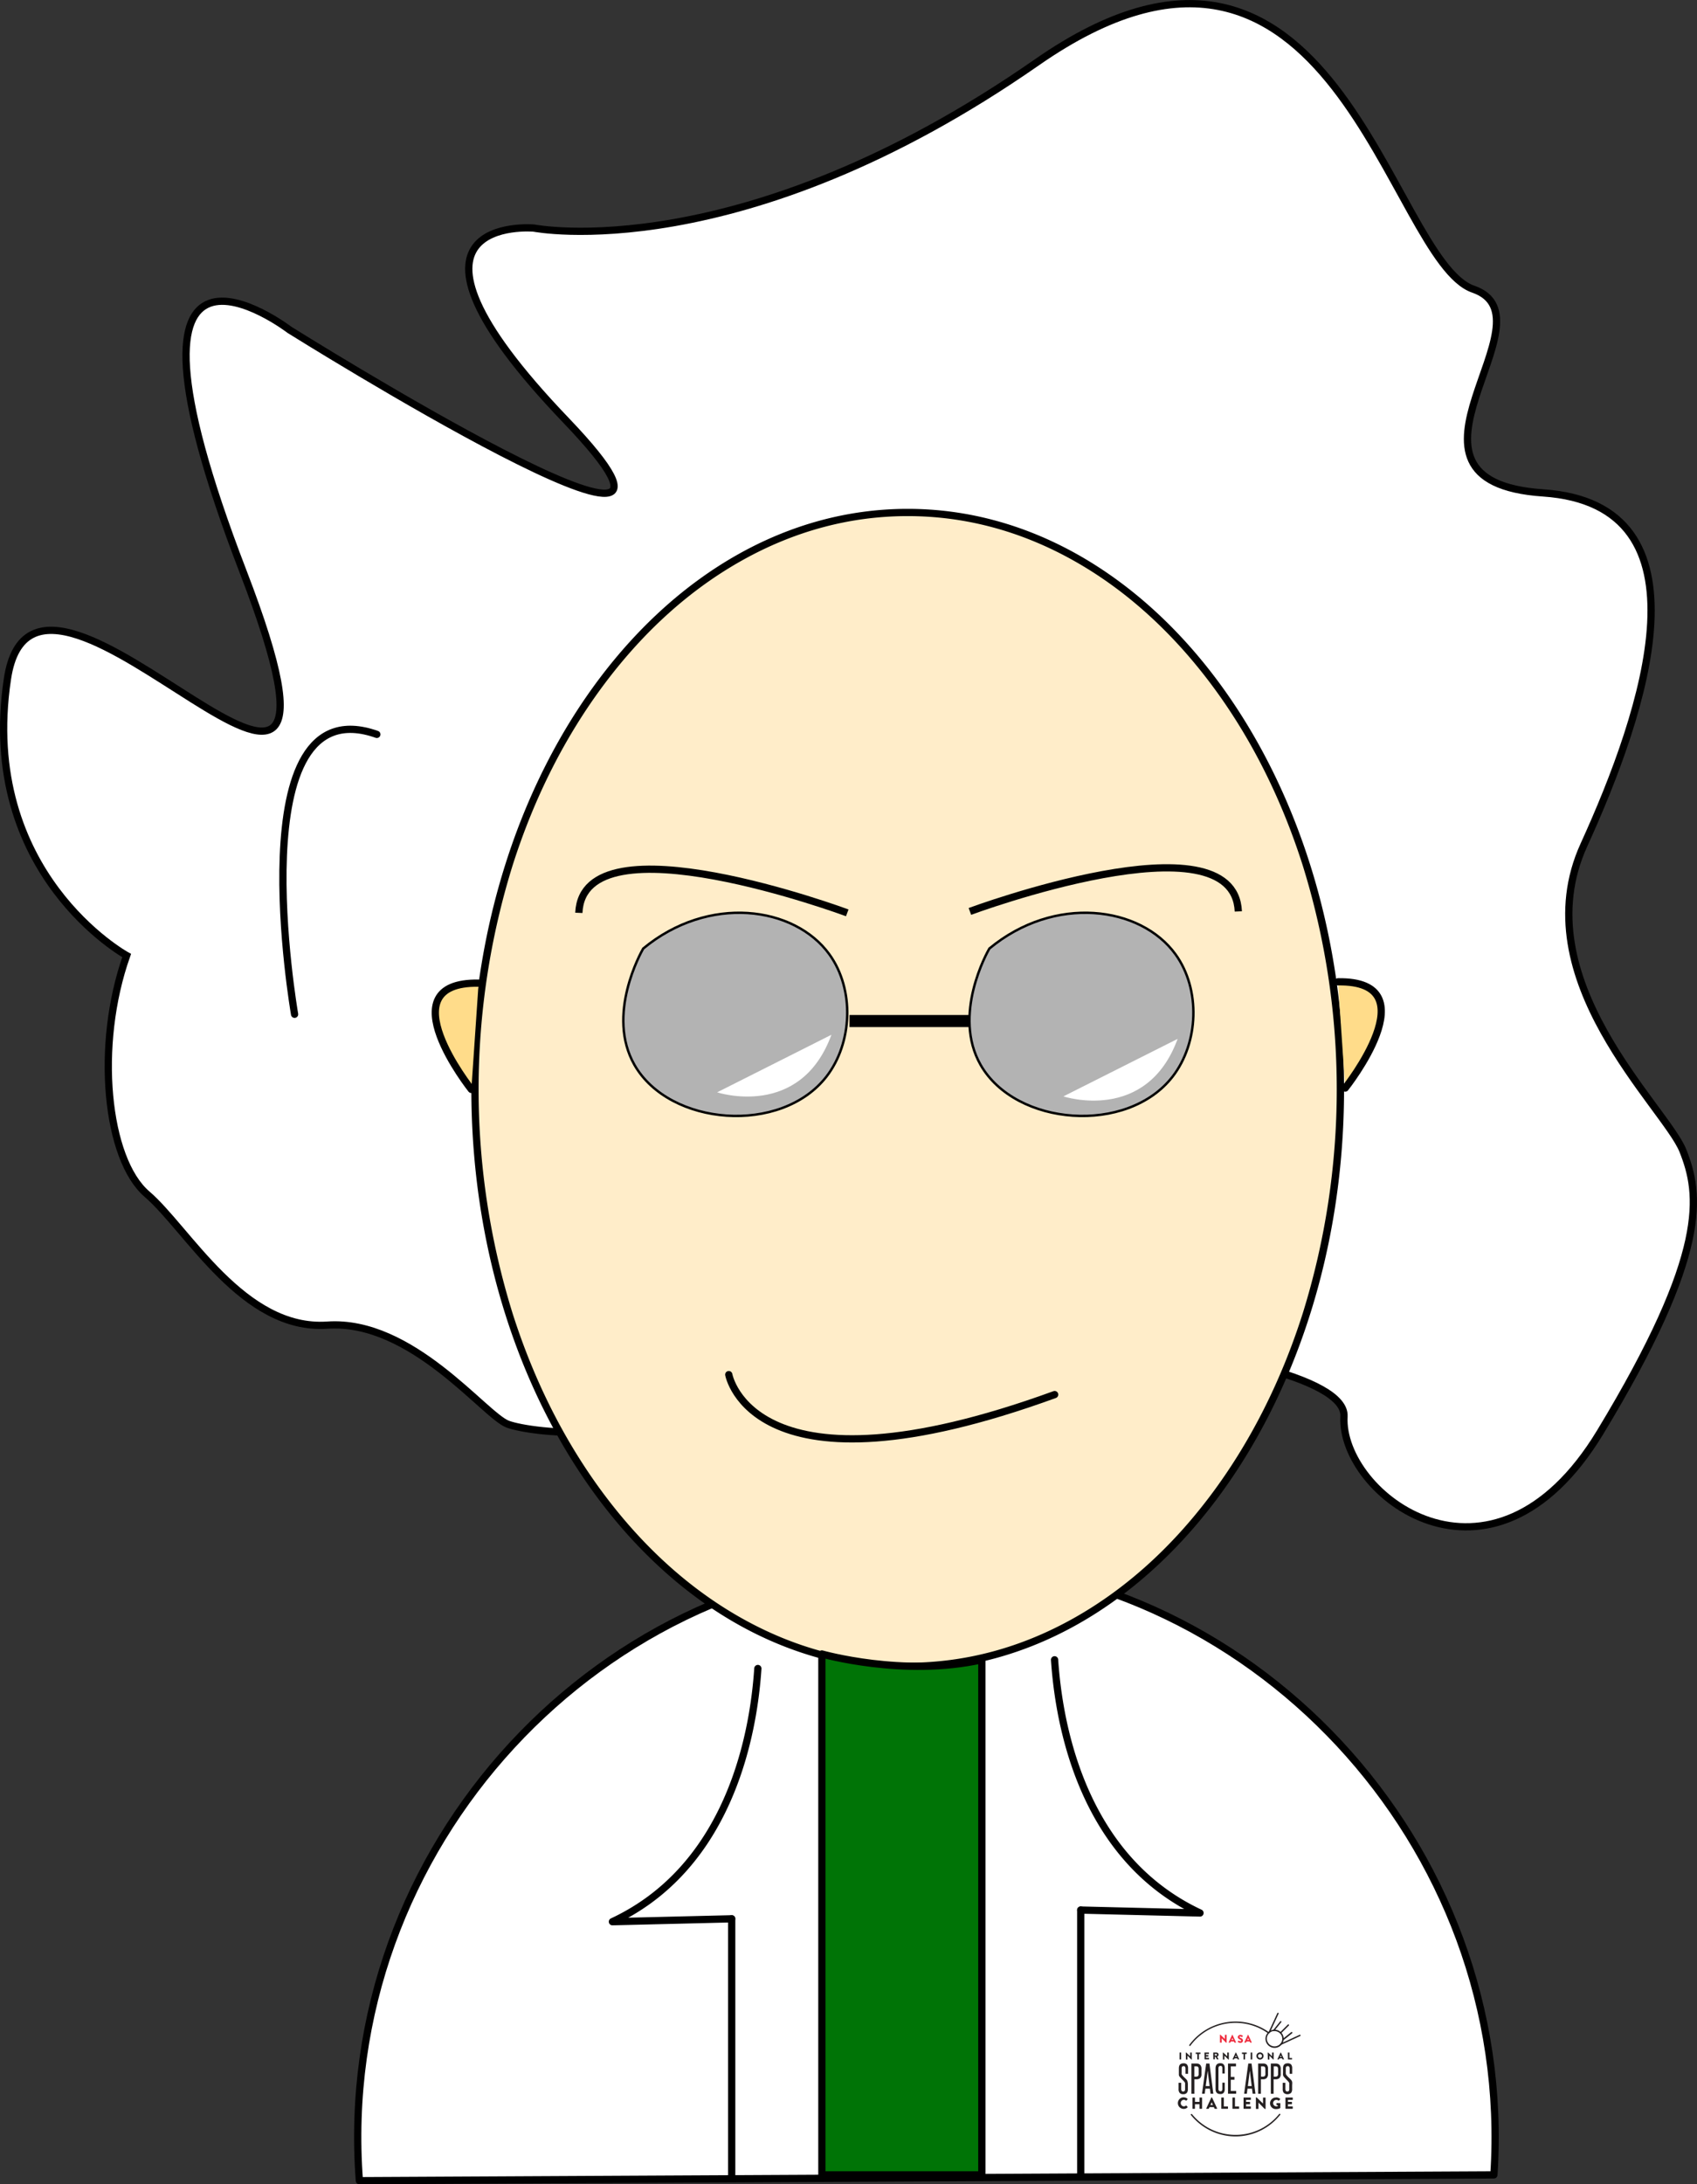 <svg id="Layer_1" data-name="Layer 1" xmlns="http://www.w3.org/2000/svg" viewBox="0 0 703.02 904.5"><rect x="0" y="0" width="703.02" height="904.5" fill="#333333" stroke="none"/><defs><style>.cls-1,.cls-2,.cls-5{fill:#fff;}.cls-1,.cls-10,.cls-2,.cls-4,.cls-6,.cls-7,.cls-8,.cls-9{stroke:#000;}.cls-1,.cls-7,.cls-8,.cls-9{stroke-linecap:round;stroke-linejoin:round;}.cls-1,.cls-10,.cls-2,.cls-7,.cls-8,.cls-9{stroke-width:3px;}.cls-10,.cls-2,.cls-4,.cls-6{stroke-miterlimit:10;}.cls-3{fill:#ffedc9;}.cls-4{fill:#b3b3b3;}.cls-10,.cls-6,.cls-8{fill:none;}.cls-6{stroke-width:5px;}.cls-7{fill:#007406;}.cls-9{fill:#ffdc8a;}.cls-11{fill:#231f20;}.cls-12{fill:#ee2c3e;}</style></defs><path class="cls-1" d="M685.08,1003c-10.48-138.31,100.58-256.72,235-256.67,133.43,0,244,116.85,235,254.26Z" transform="translate(-536.2 -100)"/><path class="cls-2" d="M588.67,495.68c-13.25,37.36-8.43,84.35,8.44,98.81s39.76,56.64,74.71,54.23,65.07,37.36,74.71,41,65.07,10.85,91.58-20.48,256.68-14.78,254.87,17.31,61,81,106.11,6.55,41.5-98.58,34.27-116.65-66.27-71.1-41-126.53,54.23-141-16.87-145.81,6-72.3-28.92-84.35-57.84-179.55-180.75-94-208.47,68.68-208.47,68.68-68.69-6,13.25,79.54S656.15,236.6,656.15,236.6s-81.94-62.66-19.28,100-85.55-36.15-97.6,44.58S588.67,495.68,588.67,495.68Z" transform="translate(-536.2 -100)"/><ellipse class="cls-3" cx="376.02" cy="451.11" rx="179.25" ry="238.9"/><path d="M912.22,313.71c23.88,0,47.06,6.23,68.89,18.51,21.16,11.9,40.18,29,56.53,50.71s29.27,47.21,38.27,75.52a312.18,312.18,0,0,1,0,185.33c-9,28.3-21.87,53.71-38.27,75.52s-35.37,38.81-56.53,50.71c-21.83,12.28-45,18.51-68.89,18.51s-47.05-6.23-68.88-18.51c-21.16-11.9-40.18-29-56.53-50.71s-29.28-47.22-38.28-75.52a312.39,312.39,0,0,1,0-185.33c9-28.31,21.88-53.72,38.28-75.52s35.37-38.81,56.53-50.71c21.83-12.28,45-18.51,68.88-18.51m0-3c-99.82,0-180.75,107.63-180.75,240.4S812.4,791.52,912.22,791.52,1093,683.88,1093,551.11s-80.93-240.4-180.76-240.4Z" transform="translate(-536.2 -100)"/><path class="cls-4" d="M946.07,492.78c-.92,1.58-15.48,27.49-3.62,48.2,14.54,25.37,60.76,29,79.53,4.82,10.83-14,11.68-36.12,1.21-50.61C1008.72,475.16,973.11,470.39,946.07,492.78Z" transform="translate(-536.2 -100)"/><path class="cls-4" d="M802.67,492.78c-.92,1.58-15.48,27.49-3.62,48.2,14.54,25.37,60.76,29,79.53,4.82,10.83-14,11.68-36.12,1.21-50.61C865.32,475.16,829.71,470.39,802.67,492.78Z" transform="translate(-536.2 -100)"/><path class="cls-5" d="M833.29,552.32s34.44,11.36,47.35-23.84Z" transform="translate(-536.2 -100)"/><path class="cls-5" d="M1024.07,530.18,976.73,554s34.44,11.36,47.34-23.84" transform="translate(-536.2 -100)"/><line class="cls-6" x1="351.92" y1="422.8" x2="401.33" y2="422.8"/><path class="cls-7" d="M876.68,1000.59V784.89s33.74,9.64,66.27,2.41v213.29Z" transform="translate(-536.2 -100)"/><path class="cls-8" d="M850.16,790.91c-1.21,17.84-7,68.69-45.79,96.41a90.86,90.86,0,0,1-14.46,8.43l49.41-1.2" transform="translate(-536.2 -100)"/><line class="cls-8" x1="303.12" y1="794.55" x2="303.12" y2="900.59"/><path class="cls-8" d="M973.08,787.3c1.21,17.84,7,68.69,45.79,96.4a90.57,90.57,0,0,0,14.46,8.44l-49.41-1.21" transform="translate(-536.2 -100)"/><line class="cls-8" x1="447.72" y1="790.93" x2="447.72" y2="900.59"/><path class="cls-8" d="M746.67,454.49" transform="translate(-536.2 -100)"/><path class="cls-9" d="M731.47,551.11s-35.52-44.62,3-44" transform="translate(-536.2 -100)"/><path class="cls-9" d="M1093.48,550.56s35.52-44.62-3-44" transform="translate(-536.2 -100)"/><path class="cls-10" d="M887.19,478S777.73,437.35,776,478" transform="translate(-536.2 -100)"/><path class="cls-10" d="M938,477.41s109.46-40.62,111.2,0" transform="translate(-536.2 -100)"/><path class="cls-8" d="M838.11,669.21s9.64,53.89,135,8.27" transform="translate(-536.2 -100)"/><path class="cls-8" d="M658.24,520S634.46,383.61,692.31,404.1" transform="translate(-536.2 -100)"/><g id="Layer_2" data-name="Layer 2"><g id="Layer_1-2" data-name="Layer 1-2"><path class="cls-11" d="M1031.77,954.48h-2V967H1031V961h.81a2.17,2.17,0,0,0,1.62-.53,2.39,2.39,0,0,0,.51-1.71v-2a2.41,2.41,0,0,0-.53-1.72A2.12,2.12,0,0,0,1031.77,954.48Zm1,2.27v2.07a1.18,1.18,0,0,1-.24.83,1,1,0,0,1-.75.26h-.8v-4.26h.79a1,1,0,0,1,.77.26,1.28,1.28,0,0,1,.23.83Z" transform="translate(-536.2 -100)"/><path class="cls-11" d="M1071.5,962.09a2.16,2.16,0,0,0-.43-.82,13.3,13.3,0,0,0-1-1,7.37,7.37,0,0,1-.92-1,1,1,0,0,1-.22-.4,2.21,2.21,0,0,1-.06-.57v-1.84c0-.59.27-.89.8-.89a.64.64,0,0,1,.63.29,1.69,1.69,0,0,1,.16.77v2.11h1.06v-2.28a2.39,2.39,0,0,0-.42-1.55,1.81,1.81,0,0,0-1.46-.52q-1.92,0-1.92,2.07v1.87a5.43,5.43,0,0,0,0,.9,1.55,1.55,0,0,0,.35.73c.17.2.34.4.52.59s.32.34.49.52l.46.47a5.47,5.47,0,0,1,.45.51,1.74,1.74,0,0,1,.19.26,1.15,1.15,0,0,1,.12.25,1.26,1.26,0,0,1,0,.33c0,.13,0,.28,0,.46h0v1.78a1.07,1.07,0,0,1-.19.69.73.73,0,0,1-.62.23.66.66,0,0,1-.63-.3,1.66,1.66,0,0,1-.17-.79v-2.5h-1.1v2.64a2.3,2.3,0,0,0,.46,1.54,2.32,2.32,0,0,0,3,0,2.34,2.34,0,0,0,.44-1.54v-1.79A5.09,5.09,0,0,0,1071.5,962.09Z" transform="translate(-536.2 -100)"/><path class="cls-11" d="M1027.87,961.27a13.3,13.3,0,0,0-1-1,8.92,8.92,0,0,1-.92-1,1.2,1.2,0,0,1-.22-.4,2.2,2.2,0,0,1,0-.57v-1.84c0-.59.26-.89.8-.89a.65.65,0,0,1,.62.29,1.57,1.57,0,0,1,.16.77v2.11h1.07v-2.28a2.33,2.33,0,0,0-.43-1.55,1.81,1.81,0,0,0-1.46-.52q-1.92,0-1.92,2.07v1.87c0,.3,0,.6,0,.9a1.44,1.44,0,0,0,.36.73q.24.3.51.6c.17.19.32.33.49.51s.31.31.46.47.31.33.46.51a2.33,2.33,0,0,1,.17.26.85.85,0,0,1,.13.25,1.26,1.26,0,0,1,0,.33c0,.13,0,.28,0,.46v1.78a1.05,1.05,0,0,1-.19.69.77.77,0,0,1-.62.24.67.67,0,0,1-.63-.31,1.63,1.63,0,0,1-.17-.79v-2.5h-1.09v2.64a2.25,2.25,0,0,0,.46,1.54,1.8,1.8,0,0,0,1.46.53,1.83,1.83,0,0,0,1.49-.53,2.34,2.34,0,0,0,.44-1.54v-1.79a5,5,0,0,0-.1-1.17A2.33,2.33,0,0,0,1027.87,961.27Z" transform="translate(-536.2 -100)"/><path class="cls-11" d="M1064.67,954.48h-2V967h1.15V961h.82a2.17,2.17,0,0,0,1.62-.53,2.39,2.39,0,0,0,.51-1.71v-2a2.41,2.41,0,0,0-.52-1.72A2.16,2.16,0,0,0,1064.67,954.48Zm1,2.27v2.07a1.24,1.24,0,0,1-.25.83,1,1,0,0,1-.74.26h-.81v-4.26h.79a1,1,0,0,1,.77.26,1.28,1.28,0,0,1,.23.83Z" transform="translate(-536.2 -100)"/><path class="cls-11" d="M1059.41,954.48h-2V967h1.15V961h.81a2.13,2.13,0,0,0,1.61-.53,2.35,2.35,0,0,0,.52-1.71v-2A2.41,2.41,0,0,0,1061,955,2.1,2.1,0,0,0,1059.41,954.48Zm1,4.34a1.18,1.18,0,0,1-.26.83,1,1,0,0,1-.74.26h-.8v-4.26h.78a1,1,0,0,1,.77.26,1.17,1.17,0,0,1,.23.83h0Z" transform="translate(-536.2 -100)"/><path class="cls-11" d="M1053.33,954.48l-1.72,12.5h1.12l.27-2.09h1.87l.27,2.09h1.16l-1.61-12.5Zm-.18,9.34.42-3.19c.13-1.06.27-2.13.4-3.22.12,1.08.24,2.15.38,3.22l.39,3.19Z" transform="translate(-536.2 -100)"/><path class="cls-11" d="M1035.89,954.48l-1.73,12.5h1.12l.28-2.09h1.86l.28,2.09h1.15l-1.61-12.5Zm1.41,9.34h-1.6l.42-3.19c.14-1.06.27-2.13.4-3.22.12,1.08.25,2.15.38,3.22S1037.17,962.76,1037.3,963.82Z" transform="translate(-536.2 -100)"/><polygon class="cls-11" points="509.88 861.2 511.4 861.2 511.4 860.03 509.88 860.03 509.88 855.65 512.03 855.65 512.03 854.49 508.73 854.49 508.73 866.98 508.73 866.98 512.11 866.98 512.11 865.84 509.88 865.84 509.88 861.2"/><path class="cls-11" d="M1041.76,954.35c-1.33,0-2,.72-2,2.15V965c0,1.41.66,2.11,2,2.11a1.74,1.74,0,0,0,1.39-.52,2.5,2.5,0,0,0,.43-1.61v-2.58h-1V965a1.27,1.27,0,0,1-.17.74.68.68,0,0,1-.61.24c-.55,0-.83-.33-.83-1v-8.52c0-.65.28-1,.83-1a.7.7,0,0,1,.61.23,1.29,1.29,0,0,1,.17.74v2.2h1v-2.22C1043.58,955.06,1043,954.35,1041.76,954.35Z" transform="translate(-536.2 -100)"/><path class="cls-11" d="M1064.22,948a3.77,3.77,0,1,1,3.77-3.76A3.76,3.76,0,0,1,1064.22,948Zm0-7a3.19,3.19,0,1,0,3.19,3.19A3.19,3.19,0,0,0,1064.22,941.06Z" transform="translate(-536.2 -100)"/><path class="cls-11" d="M1066.68,942.08a.28.28,0,0,1-.28-.29.28.28,0,0,1,.08-.2l3.24-3.24a.28.28,0,0,1,.4,0,.28.28,0,0,1,0,.41l-3.23,3.23A.29.29,0,0,1,1066.68,942.08Z" transform="translate(-536.2 -100)"/><path class="cls-11" d="M1063.88,941.07a.29.29,0,0,1-.28-.28.26.26,0,0,1,.07-.19l2.9-3.61a.28.28,0,0,1,.4,0,.29.29,0,0,1,0,.4l-2.9,3.63A.28.28,0,0,1,1063.88,941.07Z" transform="translate(-536.2 -100)"/><path class="cls-11" d="M1062,941.84a.27.27,0,0,1-.12,0,.28.28,0,0,1-.14-.38h0l3.62-7.84a.29.29,0,0,1,.38-.15h0a.27.27,0,0,1,.14.38l-3.62,7.84A.29.29,0,0,1,1062,941.84Z" transform="translate(-536.2 -100)"/><path class="cls-11" d="M1067.69,944.88a.3.3,0,0,1-.29-.3.32.32,0,0,1,.1-.22l3.62-2.89a.3.3,0,0,1,.41.07.3.3,0,0,1,0,.38l-3.62,2.89A.31.31,0,0,1,1067.69,944.88Z" transform="translate(-536.2 -100)"/><path class="cls-11" d="M1066.92,946.73a.28.28,0,0,1-.28-.29.29.29,0,0,1,.16-.26l7.84-3.62a.28.28,0,0,1,.35.22.27.27,0,0,1-.1.29l-7.85,3.62A.21.21,0,0,1,1066.92,946.73Z" transform="translate(-536.2 -100)"/><path class="cls-11" d="M1024.86,950s0-.07.08-.08h.5s.08,0,.08.08v2.72a.09.09,0,0,1-.08.08h-.51a.08.08,0,0,1-.08-.08Z" transform="translate(-536.2 -100)"/><path class="cls-11" d="M1027.44,950a.08.08,0,0,1,.08-.08h.1l1.64,1.58h0V950a.08.08,0,0,1,.08-.08h.49s.08,0,.08.08v2.77a.08.08,0,0,1-.08.07h-.07l0,0-1.62-1.63h0v1.54a.08.08,0,0,1-.08.08h-.49a.09.09,0,0,1-.08-.08Z" transform="translate(-536.2 -100)"/><path class="cls-11" d="M1032.22,950.52h-.59a.09.09,0,0,1-.08-.08h0V950a.09.09,0,0,1,.08-.08h1.83a.08.08,0,0,1,.07.08v.45a.08.08,0,0,1-.07.08h-.58v2.19a.09.09,0,0,1-.08.08h-.5a.08.08,0,0,1-.08-.08Z" transform="translate(-536.2 -100)"/><path class="cls-11" d="M1035.17,950a.09.09,0,0,1,.08-.08h1.7a.09.09,0,0,1,.08.08v.45a.09.09,0,0,1-.08.08h-1.13V951h.93a.09.09,0,0,1,.08.08v.45a.09.09,0,0,1-.08.08h-.93v.55H1037a.09.09,0,0,1,.08.08h0v.44a.07.07,0,0,1-.08.08h-1.7a.08.08,0,0,1-.08-.07h0Z" transform="translate(-536.2 -100)"/><path class="cls-11" d="M1038.81,950a.09.09,0,0,1,.08-.08h1.23a.89.89,0,0,1,.91.85.87.87,0,0,1-.62.87l.56,1a.08.08,0,0,1,0,.11h-.59a.09.09,0,0,1-.07,0l-.54-1.09h-.28v1s0,.08-.08.08h-.49a.08.08,0,0,1-.08-.08Zm1.25,1.15a.32.32,0,0,0,.31-.33.31.31,0,0,0-.31-.31h-.6v.64Z" transform="translate(-536.2 -100)"/><path class="cls-11" d="M1042.79,950a.07.07,0,0,1,.08-.08h.1l1.64,1.58h0V950a.08.08,0,0,1,.07-.08h.52a.08.08,0,0,1,.07.08v2.77a.07.07,0,0,1-.07.07h-.07l-.05,0-1.63-1.63h0v1.54a.08.08,0,0,1-.08.08h-.48a.08.08,0,0,1-.08-.08Z" transform="translate(-536.2 -100)"/><path class="cls-11" d="M1046.83,952.68l1.28-2.76a.08.08,0,0,1,.07,0h0a.08.08,0,0,1,.07,0l1.28,2.76a.07.07,0,0,1,0,.1h-.5c-.07,0-.1,0-.14-.1l-.15-.33h-1.1l-.15.33a.15.15,0,0,1-.14.1h-.46a.07.07,0,0,1-.08-.07S1046.82,952.69,1046.83,952.68Zm1.68-.88-.31-.68h0l-.31.68Z" transform="translate(-536.2 -100)"/><path class="cls-11" d="M1051.37,950.52h-.59a.09.09,0,0,1-.08-.08h0V950a.09.09,0,0,1,.08-.08h1.82a.08.08,0,0,1,.08.08v.45a.08.08,0,0,1-.08.08H1052v2.19a.09.09,0,0,1-.08.08h-.5a.08.08,0,0,1-.07-.08Z" transform="translate(-536.2 -100)"/><path class="cls-11" d="M1054.32,950s0-.07.08-.08h.49s.08,0,.08.08v2.72a.08.08,0,0,1-.08.08h-.49a.09.09,0,0,1-.08-.08Z" transform="translate(-536.2 -100)"/><path class="cls-11" d="M1058.17,949.87a1.48,1.48,0,1,1-1.47,1.49h0a1.47,1.47,0,0,1,1.47-1.48Zm0,2.31a.82.82,0,1,0-.81-.82h0a.81.81,0,0,0,.81.81Z" transform="translate(-536.2 -100)"/><path class="cls-11" d="M1061.38,950a.07.07,0,0,1,.07-.08h.11l1.63,1.58h0V950a.09.09,0,0,1,.08-.08h.5a.08.08,0,0,1,.07.08v2.77a.07.07,0,0,1-.07.07h-.07l0,0-1.63-1.63h0v1.54a.07.07,0,0,1-.07.08h-.49a.09.09,0,0,1-.08-.08Z" transform="translate(-536.2 -100)"/><path class="cls-11" d="M1065.41,952.68l1.29-2.76a.08.08,0,0,1,.07,0h0s0,0,.07,0l1.28,2.76a.07.07,0,0,1,0,.1h-.5c-.07,0-.1,0-.14-.1l-.15-.33h-1.11l-.14.33a.18.18,0,0,1-.15.1h-.45a.09.09,0,0,1-.09-.06S1065.41,952.7,1065.41,952.68Zm1.69-.88-.31-.68h0l-.3.68Z" transform="translate(-536.2 -100)"/><path class="cls-11" d="M1069.73,950a.09.09,0,0,1,.08-.08h.49a.11.11,0,0,1,.08.08v2.2h1a.07.07,0,0,1,.08.07h0v.45a.08.08,0,0,1-.08.08h-1.54a.09.09,0,0,1-.08-.08Z" transform="translate(-536.2 -100)"/><path class="cls-11" d="M1026.57,968.5a2.19,2.19,0,0,1,1.61.62.12.12,0,0,1,0,.17h0l-.51.54a.12.12,0,0,1-.17,0,1.42,1.42,0,0,0-.9-.34,1.37,1.37,0,0,0,0,2.73,1.38,1.38,0,0,0,.89-.33.14.14,0,0,1,.17,0l.52.56a.13.13,0,0,1,0,.18,2.27,2.27,0,0,1-1.62.64,2.4,2.4,0,1,1,0-4.8Z" transform="translate(-536.2 -100)"/><path class="cls-11" d="M1030.19,968.69a.12.12,0,0,1,.13-.12h.79a.13.13,0,0,1,.13.12h0v1.67h1.9v-1.68a.12.12,0,0,1,.12-.12h.8a.12.12,0,0,1,.12.12v4.42a.13.13,0,0,1-.12.13h-.79a.13.13,0,0,1-.13-.13v-1.76h-1.9v1.76a.13.13,0,0,1-.13.13h-.79a.14.14,0,0,1-.13-.13Z" transform="translate(-536.2 -100)"/><path class="cls-11" d="M1035.94,973.06l2.08-4.49a.13.13,0,0,1,.12-.07h.07a.14.14,0,0,1,.11.07l2.09,4.49a.12.12,0,0,1-.06.16h-.8c-.12,0-.17,0-.23-.17l-.24-.52h-1.81l-.25.53a.24.24,0,0,1-.23.16h-.74a.11.11,0,0,1-.12-.11A.07.07,0,0,1,1035.94,973.06Zm2.74-1.41-.51-1.11h0l-.52,1.11Z" transform="translate(-536.2 -100)"/><path class="cls-11" d="M1042.15,968.69a.13.13,0,0,1,.13-.13h.8a.14.14,0,0,1,.12.13v3.56h1.59a.13.13,0,0,1,.13.13v.73a.12.12,0,0,1-.13.12h-2.51a.12.12,0,0,1-.13-.12Z" transform="translate(-536.2 -100)"/><path class="cls-11" d="M1046.76,968.69a.13.13,0,0,1,.13-.13h.79a.14.14,0,0,1,.13.13v3.56h1.59a.13.13,0,0,1,.13.13v.73a.12.12,0,0,1-.13.12h-2.51a.12.12,0,0,1-.13-.12Z" transform="translate(-536.2 -100)"/><path class="cls-11" d="M1051.37,968.69a.13.13,0,0,1,.13-.13h2.76a.13.13,0,0,1,.13.13h0v.73a.12.12,0,0,1-.13.12h-1.85v.82h1.52a.14.14,0,0,1,.13.13v.73a.12.12,0,0,1-.12.12h-1.53v.9h1.85a.13.13,0,0,1,.13.13v.73a.14.14,0,0,1-.13.13h-2.76a.14.14,0,0,1-.13-.13Z" transform="translate(-536.2 -100)"/><path class="cls-11" d="M1056.48,968.62a.13.13,0,0,1,.13-.12h.17l2.66,2.56h0V968.7a.12.12,0,0,1,.12-.13h.81a.12.12,0,0,1,.12.13v4.48a.13.13,0,0,1-.12.13h-.11l-.09,0-2.63-2.65h0v2.49a.13.13,0,0,1-.13.13h-.8a.13.13,0,0,1-.12-.13Z" transform="translate(-536.2 -100)"/><path class="cls-11" d="M1064.9,968.5a2.62,2.62,0,0,1,1.63.63.11.11,0,0,1,0,.16v0l-.52.56a.15.15,0,0,1-.18,0,1.21,1.21,0,0,0-.87-.32,1.34,1.34,0,0,0,0,2.68,1.71,1.71,0,0,0,.59-.11v-.39h-.42a.12.12,0,0,1-.12-.12h0V971a.12.12,0,0,1,.11-.13h1.37a.13.13,0,0,1,.12.13v1.8a.12.12,0,0,1,0,.1,3.35,3.35,0,0,1-1.66.44,2.4,2.4,0,1,1-.15-4.79Z" transform="translate(-536.2 -100)"/><path class="cls-11" d="M1068.72,968.69a.13.13,0,0,1,.13-.13h2.77a.13.13,0,0,1,.13.13h0v.73a.12.12,0,0,1-.13.12h-1.85v.82h1.52a.14.14,0,0,1,.13.13v.73a.12.12,0,0,1-.12.12h-1.53v.9h1.85a.13.13,0,0,1,.13.13v.73a.13.13,0,0,1-.13.13h-2.77a.13.13,0,0,1-.13-.13Z" transform="translate(-536.2 -100)"/><path class="cls-12" d="M1041.58,942.63a.09.09,0,0,1,.09-.08h.12l1.84,1.77h0v-1.64a.09.09,0,0,1,.09-.09h.55s.09,0,.09.09v3.11a.08.08,0,0,1-.09.08h-.07l-.06,0-1.83-1.83h0v1.71a.09.09,0,0,1-.08.09h-.55a.09.09,0,0,1-.09-.09Z" transform="translate(-536.2 -100)"/><path class="cls-12" d="M1045.2,945.71l1.44-3.11a.1.1,0,0,1,.08-.05h0a.08.08,0,0,1,.07.05l1.46,3.11a.08.08,0,0,1,0,.11h-.56c-.09,0-.12,0-.16-.12l-.17-.36h-1.26l-.16.37a.18.18,0,0,1-.16.11h-.52a.08.08,0,0,1-.09-.07A0,0,0,0,1,1045.2,945.71Zm1.9-1-.35-.77h0l-.35.77Z" transform="translate(-536.2 -100)"/><path class="cls-12" d="M1049,945.39l.22-.38a.11.11,0,0,1,.16,0,1.3,1.3,0,0,0,.65.25.29.29,0,0,0,.32-.26h0c0-.19-.16-.34-.47-.46s-.9-.47-.9-1a1,1,0,0,1,1.07-.92,1.7,1.7,0,0,1,1,.35.12.12,0,0,1,0,.15l-.23.35c0,.05-.12.09-.16.06a1.43,1.43,0,0,0-.66-.27.25.25,0,0,0-.29.21v0c0,.17.14.3.51.45a1.19,1.19,0,0,1,.92,1,1,1,0,0,1-1.09,1,1.45,1.45,0,0,1-1-.35A.09.09,0,0,1,1049,945.39Z" transform="translate(-536.2 -100)"/><path class="cls-12" d="M1051.71,945.71l1.45-3.11a.1.1,0,0,1,.08-.05h0a.08.08,0,0,1,.07.05l1.45,3.11a.08.08,0,0,1,0,.11h-.56c-.08,0-.12,0-.16-.12l-.17-.36h-1.26l-.16.37a.2.2,0,0,1-.17.11h-.51a.08.08,0,0,1-.08-.09Zm1.9-1-.35-.77h0l-.34.77Z" transform="translate(-536.2 -100)"/><path class="cls-11" d="M1048.09,984.67a23.86,23.86,0,0,1-18.5-8.84.29.29,0,0,1,0-.4.3.3,0,0,1,.41,0,23.22,23.22,0,0,0,32.67,3.42,22.55,22.55,0,0,0,1.78-1.6,24.24,24.24,0,0,0,1.67-1.85.29.29,0,0,1,.41-.05.3.3,0,0,1,0,.41h0c-.54.66-1.11,1.3-1.71,1.9A23.77,23.77,0,0,1,1048.09,984.67Z" transform="translate(-536.2 -100)"/><path class="cls-11" d="M1029.15,947.22a.31.31,0,0,1-.17-.05.3.3,0,0,1-.07-.41h0a23.8,23.8,0,0,1,33-5.23.29.29,0,0,1,.06.41.3.3,0,0,1-.41.06,23.2,23.2,0,0,0-32.23,5.11A.3.3,0,0,1,1029.15,947.22Z" transform="translate(-536.2 -100)"/></g></g></svg>